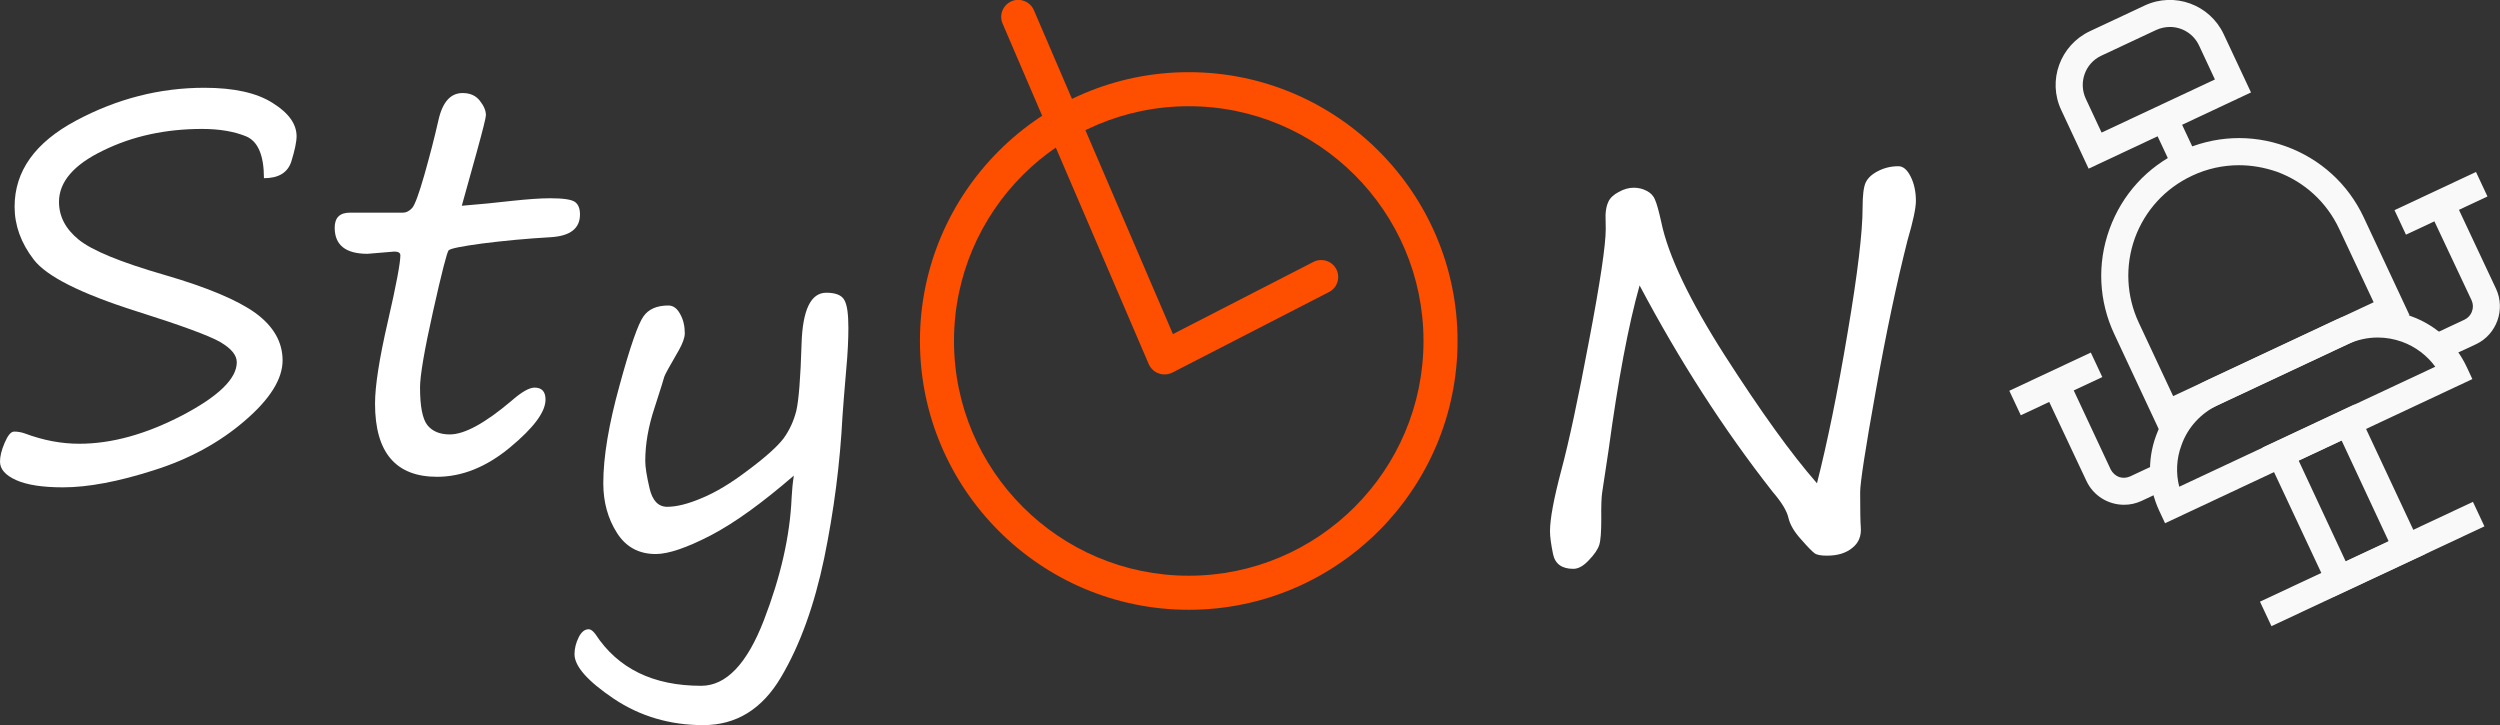 <svg width="123.323" height="35.774" viewBox="0 0 123.323 35.774" fill="none" xmlns="http://www.w3.org/2000/svg" xmlns:xlink="http://www.w3.org/1999/xlink">
	<rect x="0" y="0" width="123.323" height="35.774" fill="#333333" stroke="none"/>
	<desc>
			Created with Pixso.
	</desc>
	<defs/>
	<g style="mix-blend-mode:normal">
		<path id="Path 13353" d="M13.02 8.79C13.02 7.67 12.73 6.98 12.15 6.73C11.57 6.49 10.84 6.36 9.97 6.36C8.18 6.36 6.55 6.71 5.1 7.42C3.64 8.12 2.91 8.97 2.91 9.96C2.91 10.67 3.23 11.29 3.88 11.82C4.53 12.35 5.93 12.93 8.11 13.56C10.21 14.17 11.71 14.8 12.6 15.44C13.49 16.09 13.94 16.87 13.94 17.78C13.94 18.7 13.31 19.7 12.07 20.76C10.83 21.83 9.33 22.65 7.58 23.2C5.83 23.76 4.34 24.04 3.11 24.04C2.09 24.04 1.32 23.92 0.79 23.68C0.26 23.44 0 23.14 0 22.77C0 22.52 0.07 22.21 0.23 21.84C0.39 21.47 0.54 21.29 0.7 21.29C0.87 21.29 1.05 21.32 1.22 21.38C2.13 21.72 3.02 21.89 3.91 21.89C5.51 21.89 7.2 21.42 8.99 20.49C10.78 19.55 11.68 18.68 11.68 17.87C11.68 17.52 11.41 17.19 10.86 16.87C10.32 16.56 8.94 16.05 6.72 15.35C3.98 14.48 2.29 13.63 1.66 12.8C1.03 11.98 0.72 11.11 0.72 10.2C0.72 8.44 1.73 7.03 3.75 5.95C5.77 4.87 7.88 4.33 10.08 4.33C11.54 4.33 12.67 4.58 13.45 5.08C14.24 5.57 14.63 6.12 14.63 6.72C14.63 7 14.54 7.42 14.37 7.97C14.19 8.52 13.74 8.79 13.02 8.79Z" fill="#FFFFFF" fill-opacity="1" fill-rule="nonzero"/>
	</g>
	<g style="mix-blend-mode:normal">
		<path id="Path 13354" d="M22.78 10.15C23.65 10.08 24.47 10 25.24 9.91C26 9.83 26.63 9.78 27.14 9.78C27.78 9.78 28.19 9.84 28.36 9.96C28.53 10.08 28.61 10.29 28.61 10.58C28.61 11.27 28.13 11.64 27.18 11.7C25.95 11.77 24.83 11.88 23.8 12.01C22.76 12.15 22.21 12.26 22.13 12.35C22.05 12.44 21.79 13.44 21.36 15.37C20.93 17.29 20.72 18.54 20.72 19.11C20.72 20.04 20.84 20.66 21.08 20.97C21.33 21.28 21.7 21.43 22.19 21.43C22.91 21.43 23.92 20.88 25.21 19.79C25.71 19.35 26.1 19.12 26.37 19.12C26.73 19.12 26.91 19.32 26.91 19.71C26.91 20.32 26.33 21.1 25.16 22.07C23.99 23.04 22.79 23.52 21.56 23.52C19.52 23.52 18.5 22.32 18.5 19.91C18.5 19.04 18.71 17.69 19.13 15.87C19.55 14.05 19.75 12.96 19.75 12.6C19.75 12.47 19.65 12.41 19.45 12.41L18.13 12.52C17.05 12.52 16.51 12.09 16.51 11.23C16.51 10.74 16.76 10.49 17.26 10.49L19.87 10.49C20.04 10.49 20.2 10.41 20.34 10.25C20.47 10.09 20.67 9.55 20.93 8.64C21.19 7.72 21.43 6.81 21.63 5.92C21.83 5.03 22.23 4.59 22.82 4.59C23.18 4.59 23.47 4.71 23.67 4.97C23.87 5.22 23.97 5.46 23.97 5.68C23.97 5.8 23.82 6.4 23.52 7.49L22.78 10.15Z" fill="#FFFFFF" fill-opacity="1" fill-rule="nonzero"/>
	</g>
	<g style="mix-blend-mode:normal">
		<path id="Path 13355" d="M39.16 23.46C37.6 24.81 36.23 25.8 35.06 26.41C33.88 27.02 32.97 27.33 32.35 27.33C31.51 27.33 30.87 26.98 30.43 26.28C29.99 25.59 29.76 24.77 29.76 23.84C29.76 22.54 30.03 20.93 30.56 19.02C31.08 17.11 31.48 15.97 31.74 15.61C31.99 15.25 32.4 15.07 32.97 15.07C33.21 15.07 33.4 15.21 33.55 15.49C33.71 15.77 33.78 16.09 33.78 16.44C33.78 16.65 33.68 16.93 33.49 17.27C33.03 18.06 32.79 18.5 32.77 18.58C32.75 18.67 32.59 19.18 32.29 20.11C31.98 21.04 31.83 21.92 31.83 22.74C31.83 23.03 31.9 23.48 32.04 24.08C32.18 24.69 32.47 25 32.91 25C33.37 25 33.94 24.86 34.62 24.57C35.3 24.29 36.07 23.83 36.92 23.18C37.78 22.54 38.35 22.02 38.65 21.63C38.94 21.23 39.15 20.78 39.28 20.27C39.4 19.76 39.49 18.66 39.54 16.97C39.59 15.28 40 14.44 40.76 14.44C41.22 14.44 41.52 14.56 41.65 14.8C41.79 15.04 41.85 15.5 41.85 16.17C41.85 16.73 41.82 17.43 41.74 18.27C41.65 19.32 41.59 20.08 41.56 20.52C41.44 22.85 41.14 25.18 40.66 27.52C40.17 29.87 39.46 31.83 38.53 33.4C37.6 34.98 36.32 35.77 34.69 35.77C33.04 35.77 31.57 35.33 30.28 34.47C28.99 33.6 28.34 32.87 28.34 32.27C28.34 31.99 28.41 31.72 28.54 31.45C28.67 31.18 28.84 31.04 29.04 31.04C29.14 31.04 29.25 31.12 29.37 31.28C30.48 32.98 32.22 33.83 34.59 33.83C35.82 33.83 36.85 32.75 37.68 30.6C38.51 28.45 38.97 26.44 39.05 24.55C39.07 24.19 39.1 23.83 39.16 23.46Z" fill="#FFFFFF" fill-opacity="1" fill-rule="nonzero"/>
	</g>
	<g style="mix-blend-mode:normal">
		<path id="Path 13356" d="M89.63 23.84C90.14 21.83 90.65 19.35 91.14 16.42C91.64 13.48 91.88 11.43 91.88 10.26C91.88 9.65 91.93 9.23 92.03 9.01C92.13 8.79 92.33 8.6 92.64 8.44C92.95 8.28 93.28 8.2 93.65 8.2C93.88 8.2 94.08 8.37 94.25 8.71C94.42 9.04 94.51 9.45 94.51 9.91C94.51 10.27 94.37 10.92 94.1 11.84C93.57 13.93 93.04 16.42 92.53 19.29C92.01 22.17 91.76 23.83 91.76 24.28C91.76 25.19 91.77 25.76 91.79 25.99C91.83 26.43 91.69 26.78 91.37 27.03C91.05 27.29 90.64 27.41 90.12 27.41C89.82 27.41 89.61 27.37 89.51 27.29C89.4 27.21 89.18 26.99 88.85 26.61C88.51 26.24 88.3 25.88 88.22 25.54C88.15 25.22 87.9 24.79 87.45 24.27C85.01 21.16 82.83 17.76 80.88 14.08C80.33 16.03 79.82 18.74 79.35 22.2L79.03 24.32C79 24.53 78.98 24.96 78.99 25.59C78.99 26.23 78.96 26.66 78.89 26.88C78.82 27.1 78.65 27.35 78.38 27.63C78.11 27.92 77.86 28.06 77.61 28.06C77.05 28.06 76.71 27.82 76.61 27.33C76.51 26.84 76.46 26.47 76.46 26.21C76.46 25.59 76.65 24.59 77.02 23.19C77.39 21.81 77.85 19.67 78.39 16.79C78.94 13.91 79.21 12.08 79.21 11.3L79.2 10.61C79.21 10.36 79.25 10.14 79.34 9.95C79.43 9.76 79.6 9.6 79.85 9.47C80.1 9.33 80.35 9.26 80.59 9.26C80.82 9.26 81.03 9.31 81.22 9.41C81.42 9.51 81.56 9.65 81.64 9.85C81.73 10.05 81.83 10.42 81.95 10.96C82.29 12.6 83.33 14.79 85.08 17.53C86.84 20.27 88.35 22.38 89.63 23.84Z" fill="#FFFFFF" fill-opacity="1" fill-rule="nonzero"/>
	</g>
	<g style="mix-blend-mode:normal">
		<path id="Path 13357" d="M58.64 30.08C51.33 30.08 45.38 24.13 45.38 16.82C45.38 9.51 51.33 3.56 58.64 3.56C65.95 3.56 71.9 9.51 71.9 16.82C71.9 24.13 65.95 30.08 58.64 30.08ZM58.64 5.24C52.25 5.24 47.06 10.43 47.06 16.82C47.06 23.21 52.25 28.4 58.64 28.4C65.03 28.4 70.22 23.21 70.22 16.82C70.22 10.43 65.03 5.24 58.64 5.24Z" fill="#FE4E00" fill-opacity="1" fill-rule="nonzero"/>
	</g>
	<g style="mix-blend-mode:normal">
		<path id="Path 13358" d="M57.45 18.47C57.35 18.47 57.25 18.46 57.16 18.42C56.94 18.35 56.77 18.18 56.67 17.97L49.46 1.17C49.27 0.74 49.47 0.25 49.9 0.06C50.32 -0.12 50.82 0.08 51 0.5L57.86 16.48L64.79 12.92C65.2 12.71 65.71 12.87 65.92 13.28C66.13 13.7 65.97 14.2 65.55 14.41L57.83 18.38C57.71 18.44 57.58 18.47 57.45 18.47Z" fill="#FE4E00" fill-opacity="1" fill-rule="nonzero"/>
	</g>
	<g style="mix-blend-mode:normal">
		<path id="Path 13359" d="M103.03 8.32L101.68 5.43C100.99 3.97 101.63 2.23 103.09 1.54L105.8 0.27C107.26 -0.41 109 0.22 109.69 1.68L111.04 4.56L103.03 8.32ZM107.04 1.33C106.81 1.33 106.58 1.38 106.36 1.48L103.65 2.75C102.86 3.12 102.52 4.07 102.89 4.87L103.67 6.54L109.26 3.92L108.48 2.25C108.21 1.67 107.64 1.33 107.04 1.33Z" fill="#F9F9F9" fill-opacity="1" fill-rule="nonzero"/>
	</g>
	<g style="mix-blend-mode:normal">
		<rect id="Rectangle 1258" x="106.151" y="6.122" width="1.335" height="2.483" transform="rotate(-25.125 106.151 6.122)" fill="#F9F9F9" fill-opacity="1"/>
	</g>
	<g style="mix-blend-mode:normal">
		<path id="Path 13360" d="M106.56 21.32L104.3 16.49C103.53 14.85 103.44 13.01 104.06 11.3C104.68 9.59 105.92 8.23 107.57 7.46C109.21 6.69 111.05 6.6 112.76 7.22C114.47 7.84 115.83 9.08 116.6 10.72L118.86 15.55L106.56 21.32ZM110.45 8.15C109.66 8.15 108.87 8.32 108.13 8.67C106.81 9.29 105.81 10.38 105.31 11.75C104.82 13.12 104.89 14.61 105.51 15.93L107.2 19.54L117.09 14.91L115.39 11.29C114.77 9.97 113.68 8.97 112.31 8.47C111.7 8.26 111.07 8.15 110.45 8.15Z" fill="#F9F9F9" fill-opacity="1" fill-rule="nonzero"/>
	</g>
	<g style="mix-blend-mode:normal">
		<path id="Path 13361" d="M106.8 25.81L106.52 25.21C105.97 24.04 105.91 22.72 106.35 21.51C106.79 20.29 107.68 19.32 108.85 18.77L115.24 15.77C116.41 15.23 117.73 15.16 118.94 15.6C120.16 16.04 121.13 16.93 121.68 18.1L121.96 18.7L106.8 25.81ZM117.29 16.65C116.79 16.65 116.28 16.76 115.81 16.98L109.41 19.98C108.57 20.38 107.92 21.08 107.61 21.96C107.36 22.63 107.33 23.34 107.5 24.01L120.13 18.09C119.72 17.53 119.15 17.1 118.49 16.86C118.1 16.72 117.7 16.65 117.29 16.65Z" fill="#F9F9F9" fill-opacity="1" fill-rule="nonzero"/>
	</g>
	<g style="mix-blend-mode:normal">
		<path id="Path 13362" d="M115.07 29.46L111.61 22.08L116.15 19.95L119.61 27.34L115.07 29.46ZM113.39 22.72L115.71 27.69L117.83 26.7L115.51 21.73L113.39 22.72Z" fill="#F9F9F9" fill-opacity="1" fill-rule="nonzero"/>
	</g>
	<g style="mix-blend-mode:normal">
		<rect id="Rectangle 1259" x="111.483" y="29.68" width="11.602" height="1.335" transform="rotate(-25.114 111.483 29.68)" fill="#F9F9F9" fill-opacity="1"/>
	</g>
	<g style="mix-blend-mode:normal">
		<rect id="Rectangle 1260" x="99.118" y="19.276" width="4.44" height="1.335" transform="rotate(-25.114 99.118 19.276)" fill="#F9F9F9" fill-opacity="1"/>
	</g>
	<g style="mix-blend-mode:normal">
		<path id="Path 13363" d="M104.78 24.9C104.01 24.9 103.27 24.47 102.92 23.72L100.8 19.22L102.01 18.65L104.12 23.16C104.21 23.33 104.35 23.46 104.53 23.53C104.71 23.59 104.9 23.58 105.08 23.5L106.21 22.97L106.77 24.18L105.64 24.71C105.36 24.84 105.07 24.9 104.78 24.9Z" fill="#F9F9F9" fill-opacity="1" fill-rule="nonzero"/>
	</g>
	<g style="mix-blend-mode:normal">
		<rect id="Rectangle 1261" x="118.118" y="10.367" width="4.44" height="1.335" transform="rotate(-25.114 118.118 10.367)" fill="#F9F9F9" fill-opacity="1"/>
	</g>
	<g style="mix-blend-mode:normal">
		<path id="Path 13364" d="M120.72 17.64L120.16 16.43L121.57 15.77C121.74 15.69 121.88 15.54 121.94 15.36C122.01 15.18 122 14.99 121.92 14.81L119.8 10.31L121.01 9.74L123.13 14.25C123.6 15.27 123.16 16.5 122.14 16.98L120.72 17.64Z" fill="#F9F9F9" fill-opacity="1" fill-rule="nonzero"/>
	</g>
</svg>
